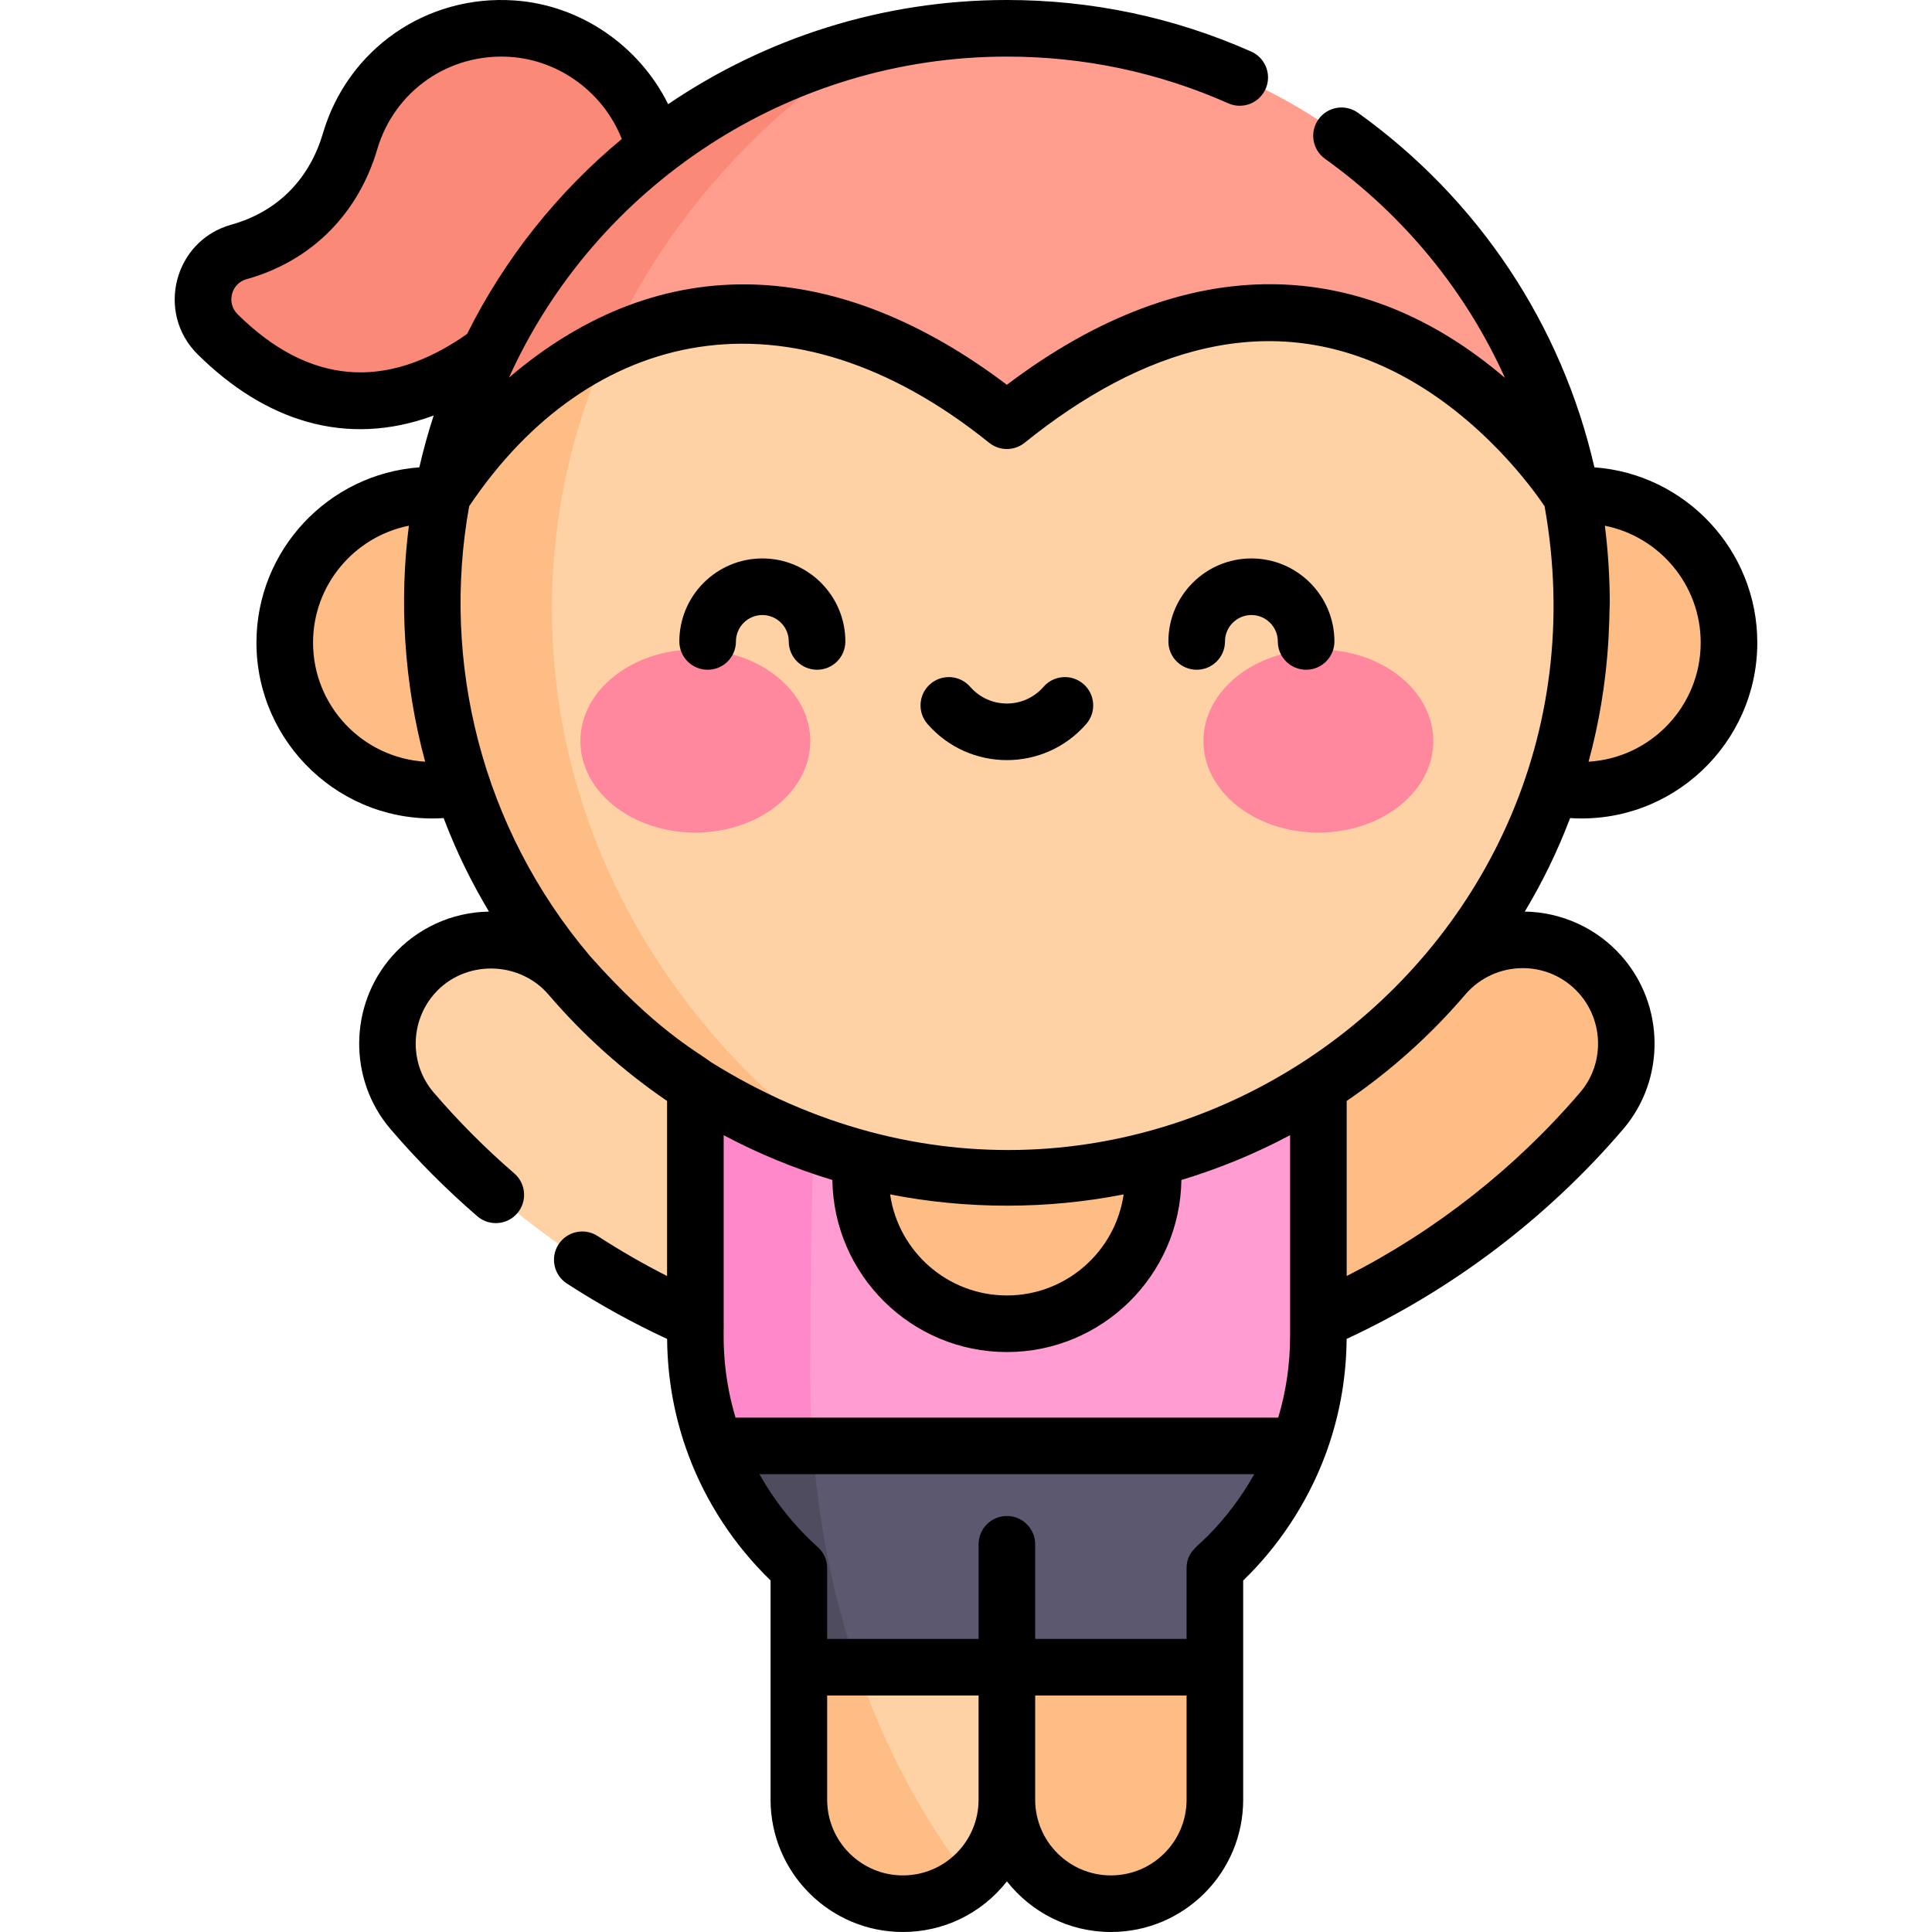 <svg id="Capa_1" enable-background="new 0 0 512 512" height="512" viewBox="0 0 512 512" width="512" xmlns="http://www.w3.org/2000/svg"><g><g><circle cx="419.098" cy="170.308" fill="#ffbd86" r="39.1"/><path d="m117.227 131.305-.01-.011c13.334-70.486 75.247-123.794 149.61-123.794s136.276 53.308 149.611 123.795l-.01.011h-299.201z" fill="#ff9e8e"/><path d="m151.086 258.73c-10.887-12.718-30.472-12.932-41.55-.38-9.038 10.24-9.235 25.601-.36 35.984 20.355 23.816 46.003 42.973 75.1 55.649l19.35-23.341-19.35-38.899z" fill="#fed2a4"/><path d="m382.569 258.73c10.887-12.718 30.472-12.932 41.55-.38 9.038 10.24 9.235 25.601.36 35.984-20.355 23.816-46.003 42.973-75.1 55.649l-19.35-23.341 19.35-38.899z" fill="#ffbd86"/><path d="m307.734 365.775-40.906 17.406-35.872-17.406-41.422 17.406c4.708 12.532 12.391 23.611 22.168 32.396v26.255l27.563 31.334 27.563-31.334 27.563 31.334 27.563-31.334v-26.255c1.112-1.002 2.194-2.014 3.246-3.065 8.234-8.244 14.745-18.221 18.923-29.331z" fill="#5c586f"/><path d="m214.847 372.544-25.313 10.637c4.708 12.531 12.391 23.61 22.168 32.396v26.256l27.563 31.334.964-1.096c-15.084-28.276-24.322-62.5-25.382-99.527z" fill="#4f4c5f"/><path d="m349.38 239.934v114.197c0 10.228-1.863 20.015-5.259 29.05h-154.587c-3.396-9.036-5.259-18.822-5.259-29.05v-114.197z" fill="#ff9dd3"/><circle cx="266.827" cy="312.041" fill="#ffbd86" r="38.766"/><path d="m173.466 39.495c-4.195-17.358-19.38-30.633-37.652-31.893-20.246-1.396-37.682 11.642-43.045 29.852-3.465 11.764-11.425 21.804-22.615 26.82-2.408 1.08-4.714 1.898-6.898 2.508-9.571 2.671-12.661 14.808-5.599 21.799 15.221 15.067 40.198 28.385 72.084 4.871-5.74 11.842-10.006 24.531-12.524 37.843l.01.011h31.757c8.937-49.319 39.488-91.995 82.508-119.675-21.461 5.1-41.155 14.752-58.026 27.864z" fill="#fb8978"/><path d="m214.734 365.392c0-57.532 1.148-97.689 9.207-125.458h-39.666v114.197c0 10.228 1.863 20.015 5.259 29.05h25.843c-.421-5.855-.643-11.787-.643-17.789z" fill="#ff88ca"/><path d="m419.1 159.776c0 26.155-6.591 50.768-18.201 72.265-25.734 47.632-76.121 79.998-134.071 79.998s-108.337-32.366-134.071-79.998c-11.61-21.497-18.201-46.109-18.201-72.265 0-9.737.912-19.253 2.665-28.479l.01.01s57.339-94.172 149.598-19.814c92.259-74.358 149.598 19.814 149.598 19.814l.01-.01c1.751 9.226 2.663 18.742 2.663 28.479z" fill="#fed2a4"/><g><g><g><ellipse cx="184.273" cy="196.386" fill="#ff889e" rx="30.461" ry="24.258"/></g><g><ellipse cx="349.382" cy="196.386" fill="#ff889e" rx="30.461" ry="24.258"/></g></g></g><path d="m321.952 441.832v35.101c0 7.613-3.085 14.505-8.074 19.494s-11.87 8.074-19.484 8.074c-15.226 0-27.568-12.341-27.568-27.568v-35.101z" fill="#ffbd86"/><path d="m266.827 441.832v35.101c0 7.613-3.085 14.505-8.074 19.494s-11.88 8.074-19.494 8.074c-15.216 0-27.558-12.341-27.558-27.568v-35.101h27.127z" fill="#fed2a4"/><g fill="#ffbd86"><path d="m146.275 161.356c0-24.769 5.409-48.384 15.189-69.935-28.405 13.891-44.235 39.885-44.235 39.885l-.01-.01c-.001.005-.002.01-.003.015-.868-.062-1.749-.104-2.66-.104-21.595 0-39.1 17.506-39.1 39.1 0 21.595 17.506 39.101 39.1 39.101 2.873 0 5.526-.319 7.977-.907 2.76 8.177 6.179 16.051 10.223 23.539 19.089 35.333 51.75 62.249 90.994 73.802-47.153-33.525-77.475-85.778-77.475-144.486z"/><path d="m227.148 441.832h-15.446v35.101c0 15.226 12.341 27.567 27.557 27.567 6.76 0 12.948-2.437 17.744-6.475-12.417-15.953-22.598-34.991-29.855-56.193z"/></g></g><g><path d="m187.532 177.491c4.142 0 7.5-3.358 7.5-7.5 0-3.859 3.14-6.999 6.999-6.999s6.999 3.14 6.999 6.999c0 4.142 3.358 7.5 7.5 7.5s7.5-3.358 7.5-7.5c0-12.13-9.869-21.998-21.999-21.998s-21.998 9.868-21.998 21.998c-.001 4.142 3.356 7.5 7.499 7.5z"/><path d="m317.135 177.491c4.142 0 7.5-3.358 7.5-7.5 0-3.859 3.14-6.999 6.999-6.999s6.999 3.14 6.999 6.999c0 4.142 3.358 7.5 7.5 7.5s7.5-3.358 7.5-7.5c0-12.13-9.869-21.998-21.999-21.998s-21.998 9.868-21.998 21.998c-.001 4.142 3.357 7.5 7.499 7.5z"/><path d="m287.866 191.864c2.721-3.123 2.396-7.86-.727-10.582s-7.86-2.396-10.582.727c-5.143 5.901-14.293 5.918-19.451 0-2.722-3.123-7.459-3.448-10.581-.727-3.123 2.721-3.448 7.459-.727 10.582 11.109 12.748 30.926 12.785 42.068 0z"/><path d="m114.928 110.119c-1.461 4.485-2.731 9.065-3.802 13.729-24.096 1.766-43.165 21.921-43.165 46.46 0 26.726 22.608 48.231 49.605 46.492 3.522 9.247 7.406 17.063 12.011 24.78-9.849.162-19.139 4.418-25.66 11.807-11.469 12.995-11.658 32.693-.438 45.82 6.995 8.184 14.736 15.959 23.008 23.109 3.134 2.708 7.87 2.365 10.578-.769 2.709-3.134 2.365-7.87-.769-10.579-7.703-6.659-14.908-13.895-21.414-21.507-6.393-7.481-6.272-18.722.282-26.148 7.915-8.969 22.31-8.813 30.127.18 9.258 10.848 19.859 20.336 31.491 28.269v46.397c-6.286-3.192-12.44-6.736-18.39-10.595-3.476-2.253-8.12-1.263-10.374 2.212-2.253 3.475-1.263 8.12 2.212 10.374 8.522 5.526 17.439 10.451 26.566 14.684.081 10.651 1.997 21.073 5.723 30.987 4.655 12.389 12.12 23.737 21.688 33.013v58.098c0 19.336 15.727 35.067 35.058 35.067 10.66 0 20.747-4.744 27.58-13.417 6.426 8.161 16.385 13.417 27.555 13.417 19.37 0 35.058-15.683 35.058-35.067 0-19.414 0-38.714 0-58.089 9.001-8.65 16.846-20.149 21.689-33.024 3.727-9.915 5.643-20.34 5.723-30.994 27.953-12.965 53.224-32.111 73.316-55.619 11.219-13.126 11.03-32.825-.439-45.819-6.521-7.388-15.846-11.658-25.659-11.808 4.598-7.704 8.483-15.518 12.011-24.779 26.99 1.739 49.605-19.76 49.605-46.492 0-24.539-19.071-44.695-43.168-46.46-8.686-37.877-30.757-71.066-62.65-93.956-3.365-2.415-8.051-1.645-10.466 1.72s-1.645 8.051 1.72 10.466c21.013 15.081 37.325 35.085 47.69 58.066-37.396-31.977-83.507-34.829-131.996 1.832-44.215-33.438-91.081-36.8-131.956-1.898 22.938-50.742 74.146-85.078 131.956-85.078 20.418 0 40.156 4.166 58.668 12.382 3.786 1.68 8.218-.026 9.897-3.812 1.681-3.786-.026-8.218-3.812-9.898-20.44-9.072-42.226-13.672-64.753-13.672-32.991 0-63.998 10.109-89.765 27.61-7.658-15.447-23.2-26.281-40.732-27.49-23.312-1.606-44.177 12.875-50.757 35.217-3.414 11.587-11.473 20.629-24.335 24.223-15.102 4.214-20.03 23.295-8.859 34.352 17.693 17.515 39.19 24.828 62.542 16.207zm147.198 7.214c2.747 2.214 6.666 2.214 9.413 0 30.613-24.673 65.157-36.33 99.856-17.865 21.318 11.359 34.735 29.927 37.934 34.681 21.794 121.67-110.441 216.37-221.014 147.262-4.008-3.025-14.667-8.556-31.906-27.989-28.89-34.061-39.489-78.138-32.073-119.279 31.831-47.446 84.837-59.476 137.79-16.81zm-70.346 232.65v-49.147c8.805 4.693 18.57 8.782 28.803 11.873.36 25.203 20.962 45.599 46.249 45.599 25.288 0 45.89-20.395 46.249-45.599 9.592-2.897 19.28-6.8 28.803-11.873v53.295c0 7.358-1.055 14.586-3.141 21.55h-143.823c-3.958-13.217-3.007-23.328-3.14-25.698zm105.998-33.458c-2.181 15.124-15.228 26.783-30.946 26.783-15.719 0-28.765-11.659-30.945-26.783 20.33 3.999 41.7 3.984 61.891 0zm-185.104-114.672c-16.549-.98-29.713-14.754-29.713-31.545 0-15.303 10.934-28.1 25.4-30.989-2.561 19.785-1.378 41.638 4.313 62.534zm126.59 295.147c-11.06 0-20.058-9.002-20.058-20.067v-27.6h40.125v27.6c.001 11.092-8.973 20.067-20.067 20.067zm75.192-20.067c0 11.103-8.987 20.067-20.058 20.067-11.065 0-20.067-9.002-20.067-20.067v-27.6h40.125zm5.443-69.724c-2.727 2.727-5.442 4.231-5.442 8.368v18.755h-40.125v-25.076c0-4.142-3.357-7.5-7.5-7.5-4.142 0-7.5 3.358-7.5 7.5v25.076h-40.125v-18.755c0-2.128-.904-4.156-2.487-5.579-6.184-5.557-11.414-12.116-15.446-19.317h131.112c-3.38 6.035-7.601 11.636-12.487 16.528zm98.601-143.896c6.554 7.426 6.676 18.667.282 26.148-17.172 20.091-38.403 36.768-61.898 48.699v-46.398c11.633-7.935 22.236-17.424 31.494-28.274 7.943-9.131 22.09-9.274 30.122-.175zm32.202-93.004c0 16.791-13.164 30.565-29.713 31.545 5.944-21.795 5.394-38.987 5.615-42.077 0-6.921-.501-14.202-1.301-20.457 14.465 2.889 25.399 15.686 25.399 30.989zm-385.424-96.302c18.041-5.038 29.888-18.128 34.69-34.432 4.577-15.54 19.107-25.607 35.334-24.489 13.151.907 24.7 9.617 29.479 21.749-16.953 14.058-31.001 31.604-41.002 51.671-21.556 15.142-42.017 13.379-60.841-5.254-2.992-2.961-1.666-8.127 2.34-9.245z"/></g></g></svg>